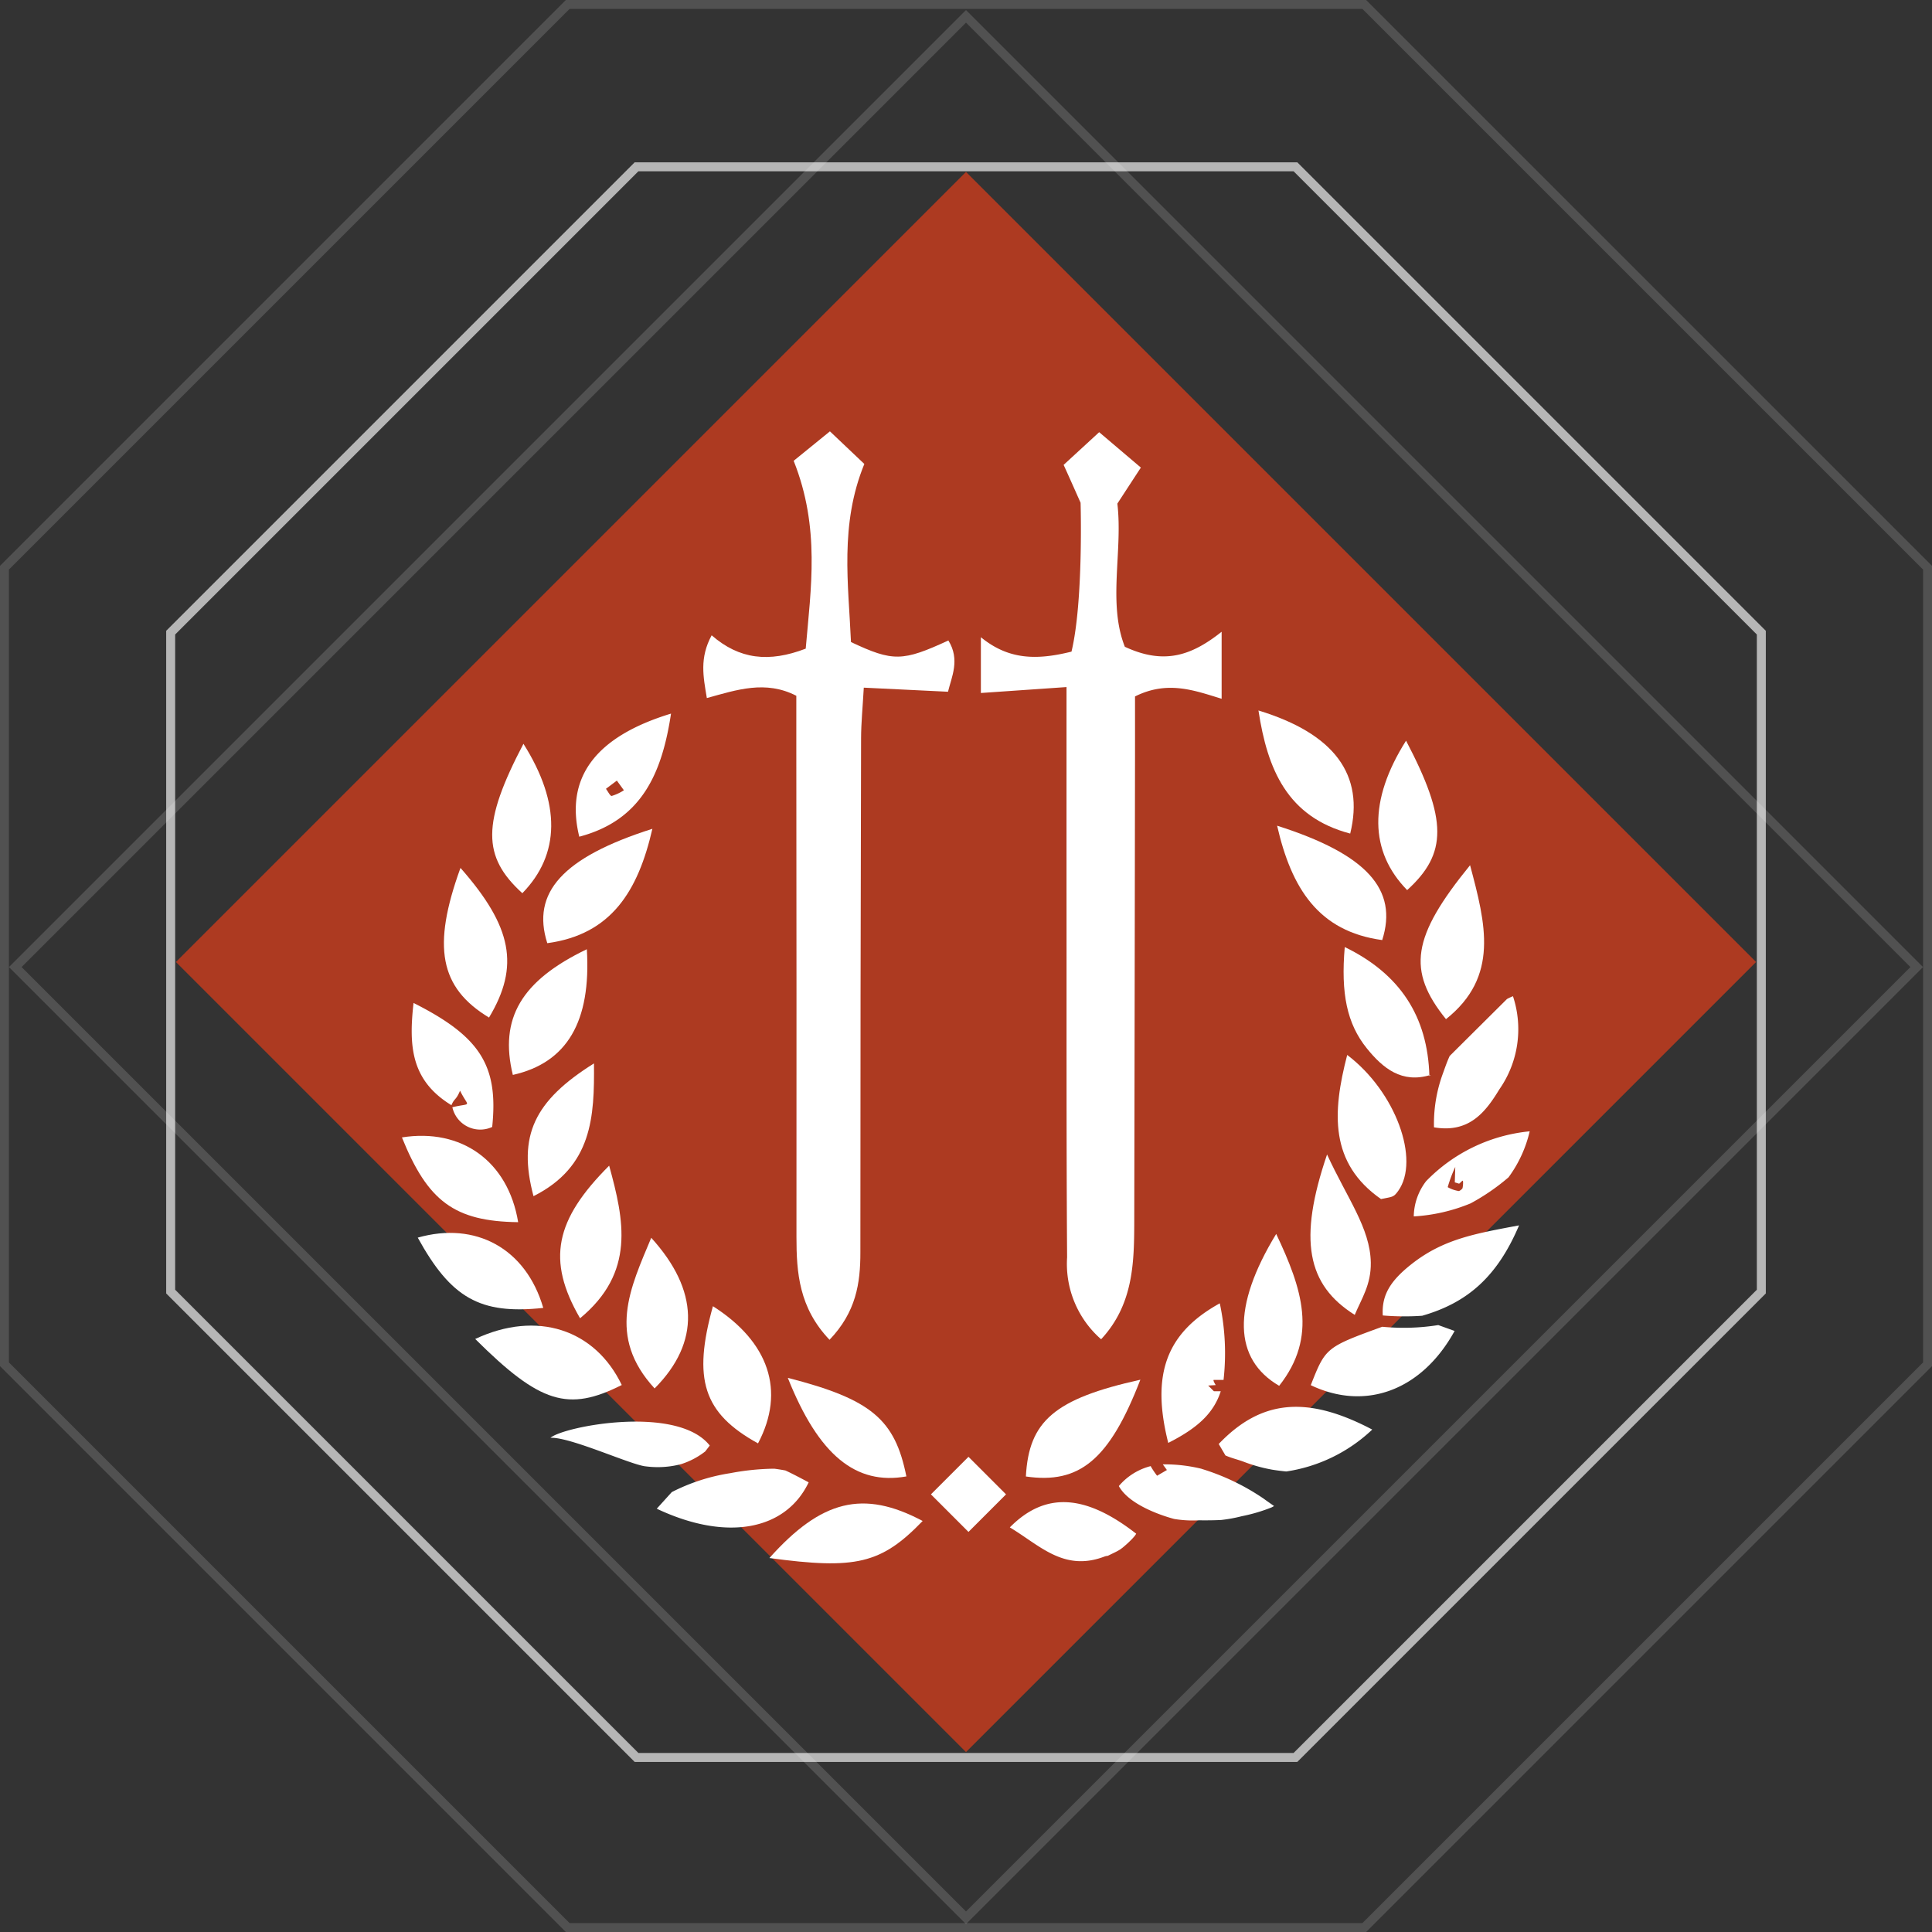 <svg xmlns="http://www.w3.org/2000/svg" viewBox="0 0 162.493 162.493">
  <rect x="0" y="0" width="162.493" height="162.493" fill="#333333" stroke="none"/>
  <rect class="square rorange" x="34.258" y="33.921" width="93.976" height="93.976" transform="translate(81.008 -33.752) rotate(45)" style="fill: #cc3c1d;opacity: 0.8"/>
  <polygon class="polygon inner" points="108.954 14.027 53.538 14.027 14.353 53.212 14.353 108.628 53.538 147.813 108.954 147.813 148.14 108.628 148.14 53.212 108.954 14.027" style="fill: none;stroke: #fff;stroke-miterlimit: 10;stroke-width: 0.75px;opacity: 0.4"/>
  <polygon class="polygon inner ani" points="108.954 14.027 53.538 14.027 14.353 53.212 14.353 108.628 53.538 147.813 108.954 147.813 148.14 108.628 148.14 53.212 108.954 14.027" style="fill: none;stroke: #fff;stroke-miterlimit: 10;stroke-width: 0.75px;opacity: 0.4"/>
  <rect class="square" x="24.705" y="24.795" width="113.082" height="113.082" transform="translate(81.31 -33.627) rotate(45)" style="fill: none;stroke: #fff;stroke-miterlimit: 10;stroke-width: 0.75px;opacity: 0.15"/>
  <polygon class="polygon outer" points="114.744 0.375 47.748 0.375 0.375 47.748 0.375 114.744 47.748 162.118 114.744 162.118 162.118 114.744 162.118 47.748 114.744 0.375" style="fill: none;stroke: #fff;stroke-miterlimit: 10;stroke-width: 0.75px;opacity: 0.15"/>
  <g class="doubles">
    <g>
      <path d="M89.701,57.787l-7.203.498V53.593c2.323,1.904,4.682,1.946,7.622,1.212,1.011-4.216.764-12.519.764-12.519s-.994-2.247-1.427-3.187l2.99-2.75,3.506,2.977c-.738,1.132-1.29,1.977-1.976,3.031.471,3.996-.824,8.356.629,12.04,3.317,1.547,5.624.736,8.141-1.262v5.636c-2.302-.703-4.547-1.561-7.285-.196,0,1.607.002,3.369-0,5.132q-.027,19.585-.064,39.17c-.011,3.438-.111,6.882-2.787,9.763a8.419,8.419,0,0,1-2.861-6.889c-.065-9.601-.042-19.202-.048-28.803C89.698,70.823,89.701,64.698,89.701,57.787Z" style="fill: #fff"/>
      <path d="M69.769,112.685c-2.565-2.694-2.783-5.633-2.782-8.665q.012-20.484-.012-40.967c-.001-1.486-0-2.971-0-4.534-2.589-1.33-4.999-.503-7.525.192-.303-1.811-.628-3.365.404-5.278,2.326,2.025,4.815,2.311,7.912,1.122.434-5.072,1.23-10.168-1.014-15.798l3.05-2.478,2.894,2.744c-2.09,5.102-1.332,10.12-1.123,14.977,3.539,1.667,4.341,1.642,8.191-.132,1.005,1.615.265,3.076-.031,4.312l-7.083-.344c-.093,1.667-.225,2.966-.228,4.265q-.058,21.606-.059,43.211C72.367,107.941,72,110.349,69.769,112.685Z" style="fill: #fff"/>
      <path d="M119.611,110.663c3.853-1.105,6.337-3.327,8.151-7.602-3.675.69-6.36,1.147-9.029,3.247-1.782,1.402-2.536,2.602-2.433,4.33A21.631,21.631,0,0,0,119.611,110.663Z" style="fill: #fff"/>
      <path d="M116.256,111.588c-4.754,1.729-4.771,1.766-6.012,4.913,4.599,2.198,9.343.451,12.097-4.56l-1.373-.494A18.54,18.54,0,0,1,116.256,111.588Z" style="fill: #fff"/>
      <path d="M104.551,122.922a13.175,13.175,0,0,0,2.425.683c.399.065.801.115,1.203.156a13.37,13.37,0,0,0,7.235-3.525c-5.513-2.905-9.368-2.501-12.912,1.212l.567.965C103.548,122.627,104.102,122.757,104.551,122.922Z" style="fill: #fff"/>
      <path d="M106.257,126.029a19.19,19.19,0,0,0-5.175-2.483c-.011-.004-.02-.009-.03-.014a13.209,13.209,0,0,0-3.253-.372c.111.161.234.315.343.478l-.824.481a7.336,7.336,0,0,1-.506-.745.48.48,0,0,1-.028-.066,5.181,5.181,0,0,0-2.683,1.679c1.002,1.842,4.562,2.741,4.662,2.768a9.532,9.532,0,0,0,2.085.112c.619.007,1.237.004,1.854-.027a12.575,12.575,0,0,0,1.753-.321,14.059,14.059,0,0,0,2.494-.738c.072-.035.141-.075.209-.114C106.856,126.457,106.555,126.246,106.257,126.029Z" style="fill: #fff"/>
      <path d="M39.969,112.616c5.199-2.44,10.082-.801,12.325,3.872C47.788,118.758,45.425,118.047,39.969,112.616Z" style="fill: #fff"/>
      <path d="M126.747,84.023c-1.755,1.744-3.316,3.296-4.82,4.791-.25.537-.435,1.109-.61,1.581a12.257,12.257,0,0,0-.71,4.42c2.945.507,4.332-1.272,5.496-3.191a8.831,8.831,0,0,0,1.147-7.836A4.715,4.715,0,0,0,126.747,84.023Z" style="fill: #fff"/>
      <path d="M65.132,123.528c-.076.001-.151.001-.227.002a20.777,20.777,0,0,0-3.485.373,16.192,16.192,0,0,0-4.918,1.591L55.237,126.891c5.858,2.771,10.838,1.838,12.777-2.217-.796-.425-1.42-.75-1.955-.998Q65.597,123.589,65.132,123.528Z" style="fill: #fff"/>
      <path d="M93.171,130.856c.21-.106.423-.206.635-.311a4.177,4.177,0,0,0,.45-.254c.006-.004.022-.018.04-.033a.21.21,0,0,1,.065-.044q.084-.07.168-.141a8.27,8.27,0,0,0,.735-.693q.086-.094.167-.191l.033-.041c.035-.05.064-.102.098-.153-4.285-3.341-7.659-3.542-10.63-.532,2.505,1.495,4.538,3.757,7.96,2.452A.943.943,0,0,1,93.171,130.856Z" style="fill: #fff"/>
      <path d="M120.314,90.41c-2.408.739-4.002-.558-5.361-2.244-1.665-2.065-2.189-4.61-1.851-8.513,4.634,2.252,6.976,5.814,7.119,10.856Z" style="fill: #fff"/>
      <path d="M63.754,121.397c-4.617-2.543-5.499-5.402-3.793-11.537C64.655,112.845,66.092,116.978,63.754,121.397Z" style="fill: #fff"/>
      <path d="M117.602,100.156c-.407.573-.488.488-1.452.692-4.321-3.022-4.108-7.25-2.842-12.121C117.406,91.83,119.446,97.562,117.602,100.156Z" style="fill: #fff"/>
      <path d="M54.323,123.331a7.746,7.746,0,0,0,2.961-.188,6.489,6.489,0,0,0,2.031-1.069l.379-.495c-2.72-3.452-12.265-1.623-13.397-.651C47.951,120.841,53.131,123.238,54.323,123.331Z" style="fill: #fff"/>
      <path d="M54.869,69.707c-1.203,5.254-3.469,8.894-8.839,9.62C44.678,75.086,47.301,72.115,54.869,69.707Z" style="fill: #fff"/>
      <path d="M38.729,72.997c4.359,4.95,4.992,8.27,2.4,12.586C36.978,83.068,36.322,79.628,38.729,72.997Z" style="fill: #fff"/>
      <path d="M44.025,62.557c3.176,5.029,3.082,9.315-.093,12.567C40.545,72.046,40.528,69.226,44.025,62.557Z" style="fill: #fff"/>
      <path d="M95.911,116.042c-2.6,6.739-5.124,8.798-9.628,8.139C86.528,119.533,88.679,117.647,95.911,116.042Z" style="fill: #fff"/>
      <path d="M107.336,103.781c2.176,4.592,3.529,8.62.25,12.775C103.749,114.317,103.588,109.924,107.336,103.781Z" style="fill: #fff"/>
      <path d="M48.787,110.875c-2.837-4.893-2.106-8.284,2.447-12.836C52.499,102.644,53.448,107.017,48.787,110.875Z" style="fill: #fff"/>
      <path d="M55.056,116.776c-4.042-4.395-2.041-8.46-.283-12.669C58.771,108.5,58.931,112.879,55.056,116.776Z" style="fill: #fff"/>
      <path d="M77.601,127.923c-3.488,3.615-5.64,4.101-12.889,3.116C69.077,126.161,72.592,125.263,77.601,127.923Z" style="fill: #fff"/>
      <path d="M56.438,60.018c-.753,4.949-2.418,8.957-7.717,10.353C47.508,65.433,50.039,61.967,56.438,60.018Zm-3.964,6.449-.592-.813-.918.69c.163.212.361.621.484.6A4.072,4.072,0,0,0,52.474,66.467Z" style="fill: #fff"/>
      <path d="M102.094,117.011l-.477-.477.633-.041s-.278-.436-.156-.436h.814a20.119,20.119,0,0,0-.316-6.44c-4.468,2.469-5.801,5.932-4.335,11.74,2.423-1.226,3.806-2.461,4.417-4.347Z" style="fill: #fff"/>
      <path d="M111.614,97.098c1.684,3.671,3.631,6.191,3.679,9.095.03,1.849-.775,3.023-1.351,4.397C109.931,108.071,109.166,104.284,111.614,97.098Z" style="fill: #fff"/>
      <path d="M123.642,72.77c1.316,4.936,2.471,9.369-2.026,12.948C118.32,81.631,118.733,78.797,123.642,72.77Z" style="fill: #fff"/>
      <path d="M43.58,102.792c-5.369-.065-7.609-1.767-9.776-7.128C38.791,94.869,42.732,97.646,43.58,102.792Z" style="fill: #fff"/>
      <path d="M119.945,99.344a4.987,4.987,0,0,0-1.039,2.964,14.726,14.726,0,0,0,4.776-1.095,17.932,17.932,0,0,0,3.193-2.192,10.515,10.515,0,0,0,1.781-3.87A14.011,14.011,0,0,0,119.945,99.344Zm2.412.101c.019.003.335.101.354.107.038.016.273-.264.311-.248.072.042.009.598-.026.653a.84.84,0,0,1-.285.219,2.691,2.691,0,0,1-.95-.329,11.426,11.426,0,0,1,.636-1.699" style="fill: #fff"/>
      <path d="M49.357,79.836c.37,6.091-1.666,9.549-6.224,10.571C41.973,85.662,43.849,82.477,49.357,79.836Z" style="fill: #fff"/>
      <path d="M66.259,115.886c7.039,1.803,9.014,3.506,9.973,8.29C71.993,124.93,68.863,122.416,66.259,115.886Z" style="fill: #fff"/>
      <path d="M37.969,92.954c-3.409-2.083-3.594-4.973-3.188-8.6,5.605,2.823,7.155,5.264,6.615,10.431a2.402,2.402,0,0,1-3.35-1.66c1.678-.403,1.382.091.646-1.391C38.356,92.553,38.212,92.359,37.969,92.954Z" style="fill: #fff"/>
      <path d="M107.413,69.446c1.203,5.254,3.469,8.894,8.839,9.62C117.604,74.825,114.981,71.853,107.413,69.446Z" style="fill: #fff"/>
      <path d="M118.257,62.296c-3.176,5.029-3.082,9.315.093,12.567C121.737,71.785,121.754,68.965,118.257,62.296Z" style="fill: #fff"/>
      <path d="M113.561,70.109c-5.3-1.396-6.964-5.404-7.717-10.353C112.244,61.706,114.775,65.172,113.561,70.109Z" style="fill: #fff"/>
      <rect x="79.222" y="123.452" width="4.466" height="4.466" transform="translate(-65.015 94.41) rotate(-45)" style="fill: #fff"/>
      <path d="M45.691,110.003c-5.339.576-7.766-.847-10.556-5.911C39.992,102.708,44.236,104.995,45.691,110.003Z" style="fill: #fff"/>
      <path d="M44.871,100.605c-1.352-5.086.065-8.017,5.085-11.166C50.001,93.916,49.825,98.113,44.871,100.605Z" style="fill: #fff"/>
    </g>
  </g>
</svg>
